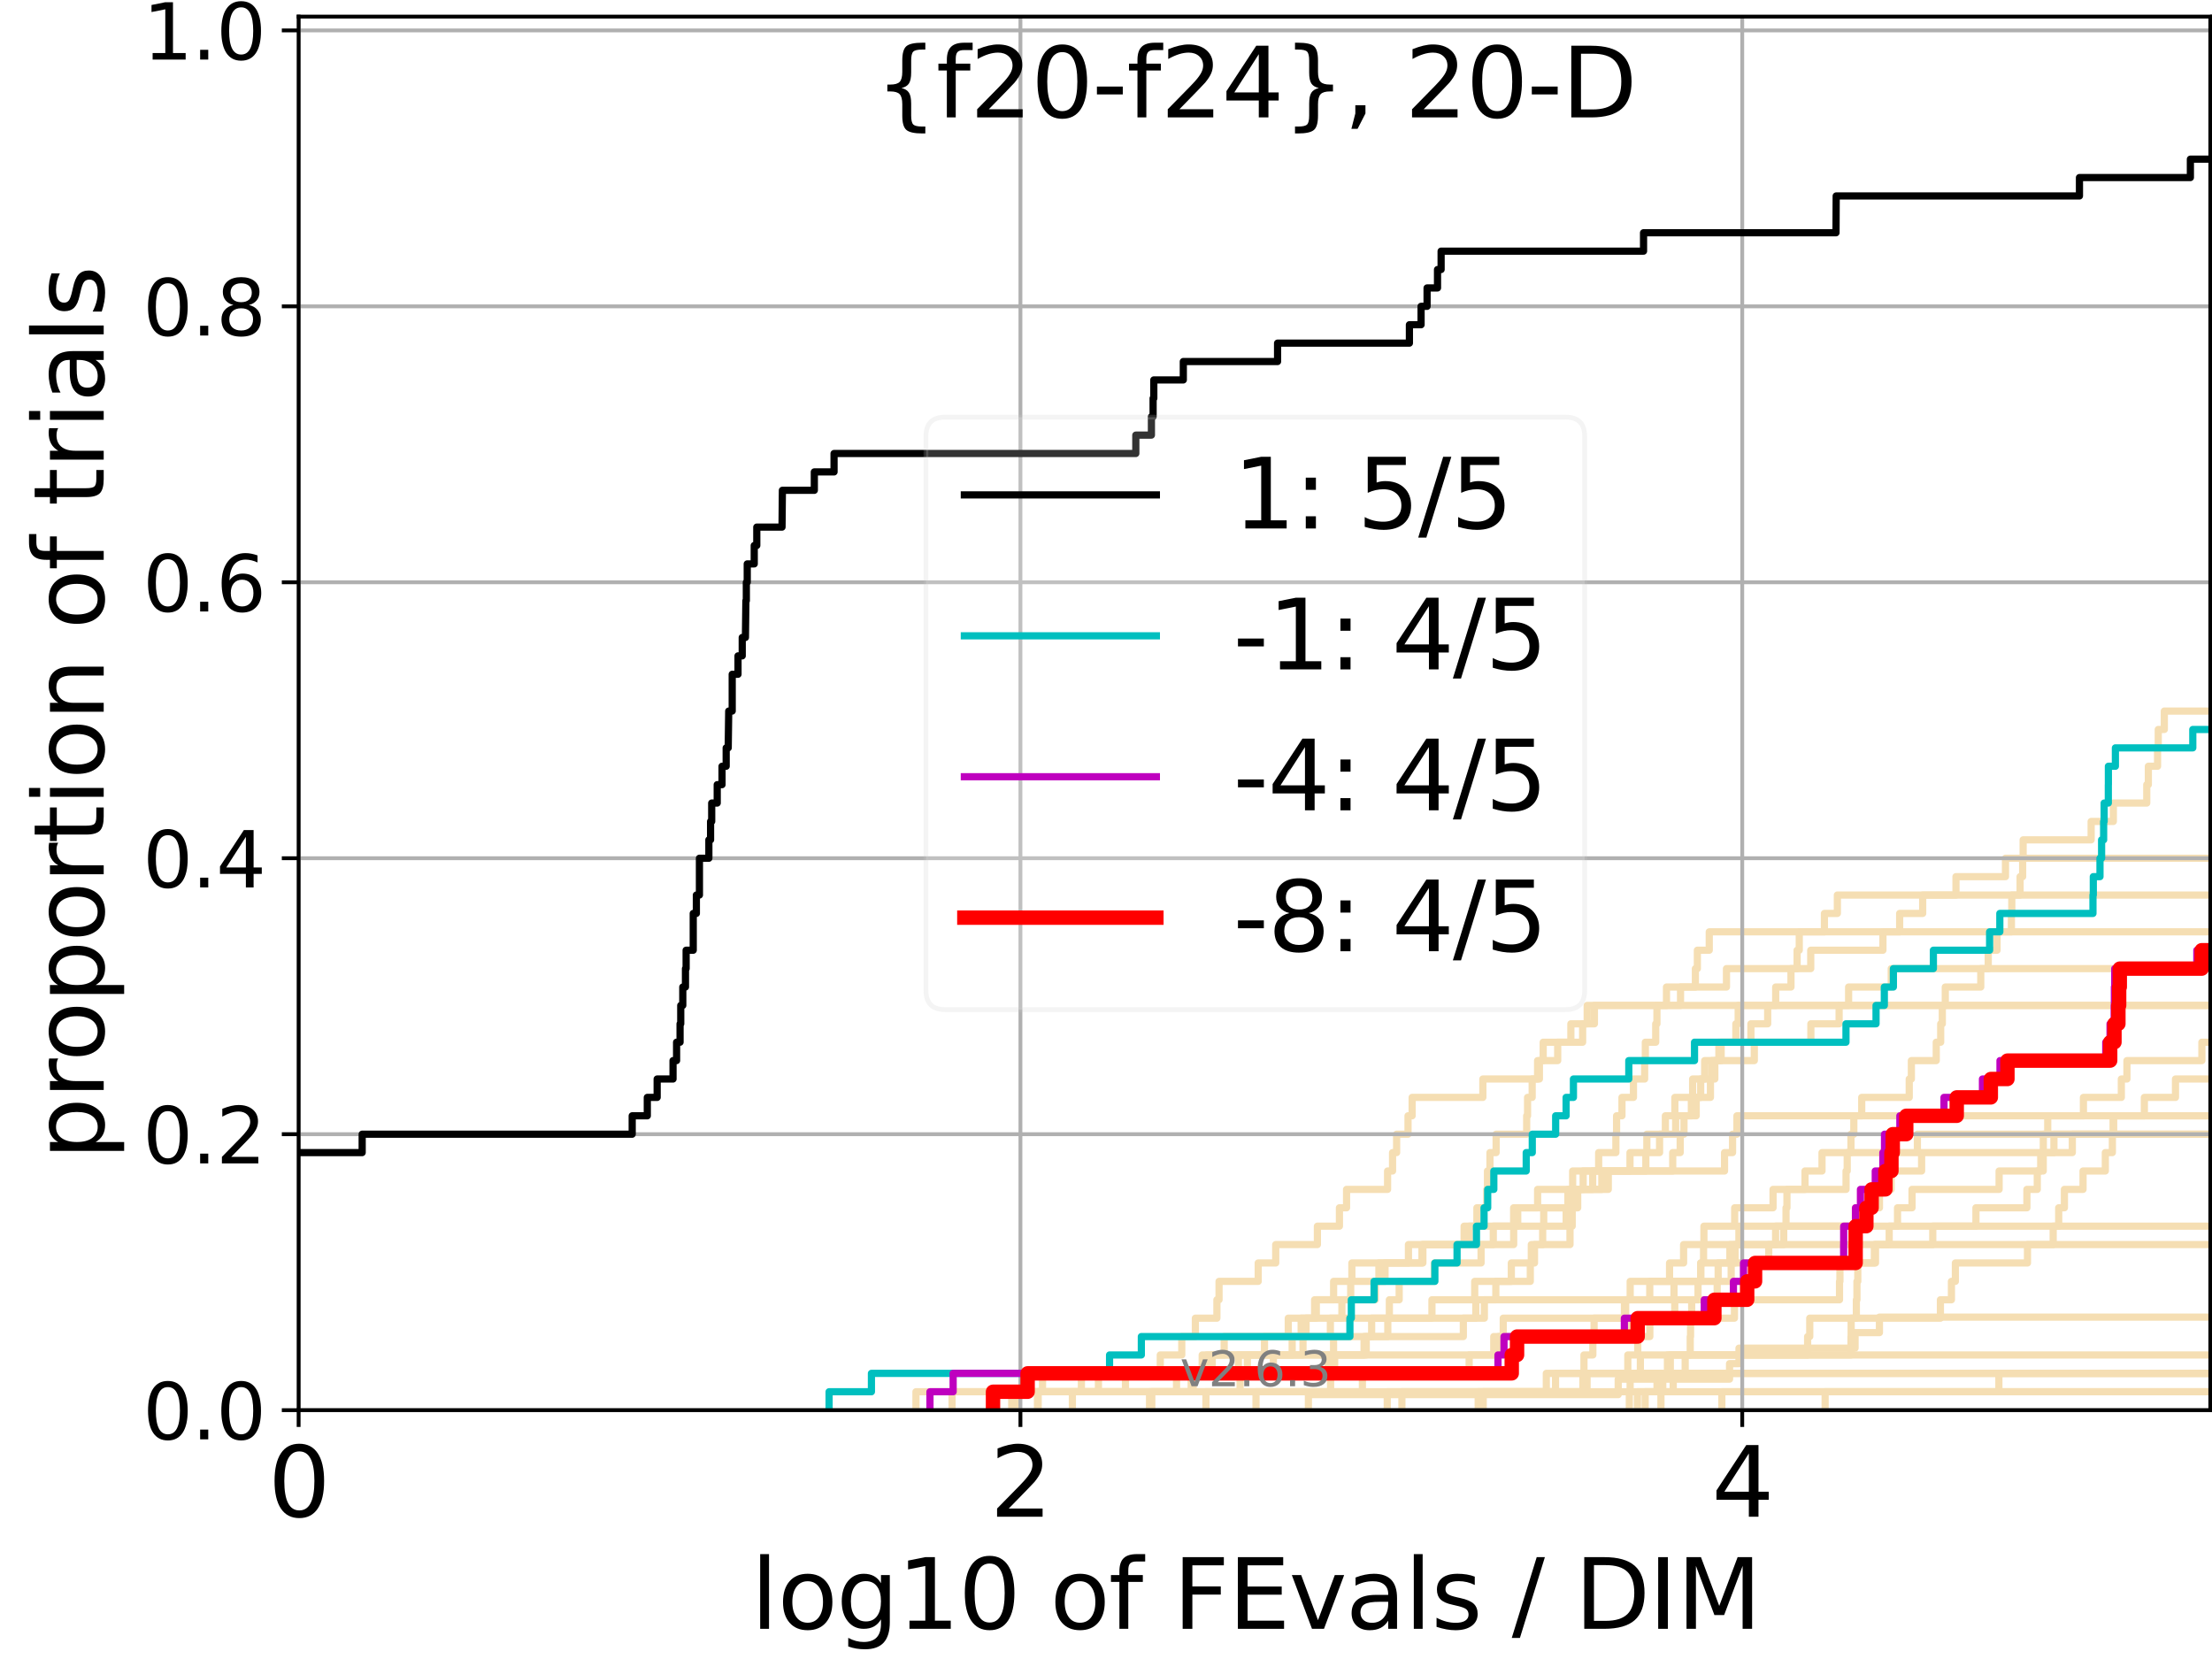 <?xml version="1.0" encoding="utf-8" standalone="no"?>
<!DOCTYPE svg PUBLIC "-//W3C//DTD SVG 1.1//EN"
  "http://www.w3.org/Graphics/SVG/1.1/DTD/svg11.dtd">
<svg xmlns:xlink="http://www.w3.org/1999/xlink" width="460.8pt" height="345.6pt" viewBox="0 0 460.8 345.6" xmlns="http://www.w3.org/2000/svg" version="1.1">
 <defs>
  <style type="text/css">*{stroke-linejoin: round; stroke-linecap: butt}</style>
 </defs>
 <g id="figure_1">
  <g id="patch_1">
   <path d="M 0 345.6 
L 460.8 345.6 
L 460.8 0 
L 0 0 
z
" style="fill: #ffffff"/>
  </g>
  <g id="axes_1">
   <g id="patch_2">
    <path d="M 62.208 293.76 
L 460.8 293.76 
L 460.8 3.456 
L 62.208 3.456 
z
" style="fill: #ffffff"/>
   </g>
   <g id="line2d_1"/>
   <g id="line2d_2"/>
   <g id="line2d_3">
    <path d="M 211.713 293.76 
L 211.713 289.928 
L 245.094 289.928 
L 245.094 286.095 
L 259.847 286.095 
L 259.847 282.263 
L 284.164 282.263 
L 284.164 278.43 
L 289.102 278.43 
L 289.102 274.598 
L 289.429 274.598 
L 289.429 270.766 
L 291.474 270.766 
L 291.474 266.933 
L 298.811 266.933 
L 298.811 263.101 
L 308.535 263.101 
L 308.535 259.268 
L 315.328 259.268 
L 315.328 255.436 
L 316.167 255.436 
L 316.167 251.604 
L 320.313 251.604 
L 320.313 247.771 
L 331.786 247.771 
L 331.786 243.939 
L 359.254 243.939 
L 359.254 240.106 
L 360.924 240.106 
L 360.924 236.274 
L 361.833 236.274 
L 361.833 232.442 
L 361.833 232.442 
L 361.833 232.442 
L 460.8 232.442 
" clip-path="url(#p069ffdc02c)" style="fill: none; stroke: #f5deb3; stroke-width: 1.5; stroke-linecap: square"/>
   </g>
   <g id="line2d_4">
    <path d="M 239.938 293.76 
L 239.938 289.928 
L 248.143 289.928 
L 248.143 286.095 
L 252.531 286.095 
L 252.531 282.263 
L 269.183 282.263 
L 269.183 278.43 
L 272.078 278.43 
L 272.078 274.598 
L 309.222 274.598 
L 309.222 270.766 
L 311.611 270.766 
L 311.611 266.933 
L 314.838 266.933 
L 314.838 263.101 
L 319.664 263.101 
L 319.664 259.268 
L 321.368 259.268 
L 321.368 255.436 
L 326.26 255.436 
L 326.26 251.604 
L 328.558 251.604 
L 328.558 247.771 
L 329.802 247.771 
L 329.802 243.939 
L 333.028 243.939 
L 333.028 240.106 
L 336.619 240.106 
L 336.619 236.274 
L 336.763 236.274 
L 336.763 232.442 
L 337.886 232.442 
L 337.886 228.609 
L 340.28 228.609 
L 340.28 224.777 
L 342.61 224.777 
L 342.61 220.944 
L 342.754 220.944 
L 342.754 217.112 
L 344.915 217.112 
L 344.915 213.28 
L 345.17 213.28 
L 345.17 209.447 
L 350.085 209.447 
L 350.085 205.615 
L 353.18 205.615 
L 353.18 201.782 
L 353.593 201.782 
L 353.593 197.95 
L 356.069 197.95 
L 356.069 194.118 
L 356.069 194.118 
L 356.069 194.118 
L 460.8 194.118 
" clip-path="url(#p069ffdc02c)" style="fill: none; stroke: #f5deb3; stroke-width: 1.5; stroke-linecap: square"/>
   </g>
   <g id="line2d_5"/>
   <g id="line2d_6"/>
   <g id="line2d_7">
    <path d="M 216.273 293.76 
L 216.273 289.928 
L 277.187 289.928 
L 277.187 286.095 
L 278.032 286.095 
L 278.032 282.263 
L 311.176 282.263 
L 311.176 278.43 
L 313.154 278.43 
L 313.154 274.598 
L 338.402 274.598 
L 338.402 270.766 
L 343.675 270.766 
L 343.675 266.933 
L 347.798 266.933 
L 347.798 263.101 
L 350.724 263.101 
L 350.724 259.268 
L 369.891 259.268 
L 369.891 255.436 
L 386.501 255.436 
L 386.501 251.604 
L 391.525 251.604 
L 391.525 247.771 
L 393.954 247.771 
L 393.954 243.939 
L 400.306 243.939 
L 400.306 240.106 
L 431.703 240.106 
L 431.703 236.274 
L 440.2 236.274 
L 440.2 232.442 
L 461.8 232.442 
" clip-path="url(#p069ffdc02c)" style="fill: none; stroke: #f5deb3; stroke-width: 1.5; stroke-linecap: square"/>
   </g>
   <g id="line2d_8"/>
   <g id="line2d_9">
    <path d="M 216.127 293.76 
L 216.127 289.928 
L 217.179 289.928 
L 217.179 286.095 
L 257.98 286.095 
L 257.98 282.263 
L 284.609 282.263 
L 284.609 278.43 
L 304.839 278.43 
L 304.839 274.598 
L 307.44 274.598 
L 307.44 270.766 
L 339.595 270.766 
L 339.595 266.933 
L 354.286 266.933 
L 354.286 263.101 
L 368.46 263.101 
L 368.46 259.268 
L 371.579 259.268 
L 371.579 255.436 
L 372.061 255.436 
L 372.061 251.604 
L 372.254 251.604 
L 372.254 247.771 
L 384.565 247.771 
L 384.565 243.939 
L 384.808 243.939 
L 384.808 240.106 
L 385.59 240.106 
L 385.59 236.274 
L 386.185 236.274 
L 386.185 232.442 
L 387.831 232.442 
L 387.831 228.609 
L 397.727 228.609 
L 397.727 224.777 
L 398.174 224.777 
L 398.174 220.944 
L 403.356 220.944 
L 403.356 217.112 
L 404.28 217.112 
L 404.28 213.28 
L 404.62 213.28 
L 404.62 209.447 
L 405.238 209.447 
L 405.238 205.615 
L 412.631 205.615 
L 412.631 201.782 
L 414.185 201.782 
L 414.185 197.95 
L 416.023 197.95 
L 416.023 194.118 
L 419.015 194.118 
L 419.015 190.285 
L 419.095 190.285 
L 419.095 186.453 
L 420.82 186.453 
L 420.82 182.621 
L 421.356 182.621 
L 421.356 178.788 
L 421.456 178.788 
L 421.456 174.956 
L 435.623 174.956 
L 435.623 171.123 
L 440.249 171.123 
L 440.249 167.291 
L 447.21 167.291 
L 447.21 163.459 
L 447.54 163.459 
L 447.54 159.626 
L 449.457 159.626 
L 449.457 155.794 
L 449.603 155.794 
L 449.603 151.961 
L 450.867 151.961 
L 450.867 148.129 
L 461.8 148.129 
" clip-path="url(#p069ffdc02c)" style="fill: none; stroke: #f5deb3; stroke-width: 1.5; stroke-linecap: square"/>
   </g>
   <g id="line2d_10">
    <path d="M 380.208 293.76 
L 380.208 289.928 
L 416.402 289.928 
L 416.402 286.095 
L 416.402 286.095 
L 416.402 286.095 
L 460.8 286.095 
" clip-path="url(#p069ffdc02c)" style="fill: none; stroke: #f5deb3; stroke-width: 1.5; stroke-linecap: square"/>
   </g>
   <g id="line2d_11">
    <path d="M 239.469 293.76 
L 239.469 289.928 
L 258.331 289.928 
L 258.331 286.095 
L 276.671 286.095 
L 276.671 282.263 
L 277.804 282.263 
L 277.804 278.43 
L 285.738 278.43 
L 285.738 274.598 
L 298.301 274.598 
L 298.301 270.766 
L 307.209 270.766 
L 307.209 266.933 
L 318.79 266.933 
L 318.79 263.101 
L 319 263.101 
L 319 259.268 
L 327.06 259.268 
L 327.06 255.436 
L 327.519 255.436 
L 327.519 251.604 
L 328.019 251.604 
L 328.019 247.771 
L 333.689 247.771 
L 333.689 243.939 
L 342.858 243.939 
L 342.858 240.106 
L 345.721 240.106 
L 345.721 236.274 
L 346.925 236.274 
L 346.925 232.442 
L 348.903 232.442 
L 348.903 228.609 
L 356.315 228.609 
L 356.315 224.777 
L 357.228 224.777 
L 357.228 220.944 
L 358.547 220.944 
L 358.547 217.112 
L 364.746 217.112 
L 364.746 213.28 
L 368.239 213.28 
L 368.239 209.447 
L 369.91 209.447 
L 369.91 205.615 
L 373.093 205.615 
L 373.093 201.782 
L 377.211 201.782 
L 377.211 197.95 
L 392.248 197.95 
L 392.248 194.118 
L 395.735 194.118 
L 395.735 190.285 
L 400.532 190.285 
L 400.532 186.453 
L 407.465 186.453 
L 407.465 182.621 
L 417.78 182.621 
L 417.78 178.788 
L 417.78 178.788 
L 417.78 178.788 
L 460.8 178.788 
" clip-path="url(#p069ffdc02c)" style="fill: none; stroke: #f5deb3; stroke-width: 1.5; stroke-linecap: square"/>
   </g>
   <g id="line2d_12">
    <path d="M 251.218 293.76 
L 251.218 289.928 
L 324.045 289.928 
L 324.045 286.095 
L 324.045 286.095 
L 324.045 286.095 
L 460.8 286.095 
" clip-path="url(#p069ffdc02c)" style="fill: none; stroke: #f5deb3; stroke-width: 1.5; stroke-linecap: square"/>
   </g>
   <g id="line2d_13"/>
   <g id="line2d_14">
    <path d="M 198.331 293.76 
L 198.331 289.928 
L 225.274 289.928 
L 225.274 286.095 
L 250.439 286.095 
L 250.439 282.263 
L 263.417 282.263 
L 263.417 278.43 
L 271.057 278.43 
L 271.057 274.598 
L 273.857 274.598 
L 273.857 270.766 
L 277.815 270.766 
L 277.815 266.933 
L 288.528 266.933 
L 288.528 263.101 
L 296.221 263.101 
L 296.221 259.268 
L 306.075 259.268 
L 306.075 255.436 
L 315.32 255.436 
L 315.32 251.604 
L 328.663 251.604 
L 328.663 247.771 
L 335.037 247.771 
L 335.037 243.939 
L 348.458 243.939 
L 348.458 240.106 
L 350.016 240.106 
L 350.016 236.274 
L 350.807 236.274 
L 350.807 232.442 
L 353.35 232.442 
L 353.35 228.609 
L 354.286 228.609 
L 354.286 224.777 
L 355.115 224.777 
L 355.115 220.944 
L 358.076 220.944 
L 358.076 217.112 
L 361.609 217.112 
L 361.609 213.28 
L 362.098 213.28 
L 362.098 209.447 
L 362.098 209.447 
L 362.098 209.447 
L 460.8 209.447 
" clip-path="url(#p069ffdc02c)" style="fill: none; stroke: #f5deb3; stroke-width: 1.5; stroke-linecap: square"/>
   </g>
   <g id="line2d_15"/>
   <g id="line2d_16">
    <path d="M 292.041 293.76 
L 292.041 289.928 
L 322.124 289.928 
L 322.124 286.095 
L 329.969 286.095 
L 329.969 282.263 
L 331.82 282.263 
L 331.82 278.43 
L 339.863 278.43 
L 339.863 274.598 
L 361.319 274.598 
L 361.319 270.766 
L 383.205 270.766 
L 383.205 266.933 
L 383.293 266.933 
L 383.293 263.101 
L 390.466 263.101 
L 390.466 259.268 
L 402.628 259.268 
L 402.628 255.436 
L 411.623 255.436 
L 411.623 251.604 
L 422.241 251.604 
L 422.241 247.771 
L 424.401 247.771 
L 424.401 243.939 
L 425.116 243.939 
L 425.116 240.106 
L 425.658 240.106 
L 425.658 236.274 
L 426.579 236.274 
L 426.579 232.442 
L 434.017 232.442 
L 434.017 228.609 
L 441.914 228.609 
L 441.914 224.777 
L 443.079 224.777 
L 443.079 220.944 
L 458.692 220.944 
L 458.692 217.112 
L 460.999 217.112 
L 460.999 213.28 
L 461.315 213.28 
L 461.315 209.447 
L 461.8 209.447 
" clip-path="url(#p069ffdc02c)" style="fill: none; stroke: #f5deb3; stroke-width: 1.5; stroke-linecap: square"/>
   </g>
   <g id="line2d_17"/>
   <g id="line2d_18">
    <path d="M 190.811 293.76 
L 190.811 289.928 
L 234.454 289.928 
L 234.454 286.095 
L 241.704 286.095 
L 241.704 282.263 
L 246.185 282.263 
L 246.185 278.43 
L 249.016 278.43 
L 249.016 274.598 
L 253.505 274.598 
L 253.505 270.766 
L 253.949 270.766 
L 253.949 266.933 
L 262.108 266.933 
L 262.108 263.101 
L 265.757 263.101 
L 265.757 259.268 
L 274.439 259.268 
L 274.439 255.436 
L 279.028 255.436 
L 279.028 251.604 
L 280.512 251.604 
L 280.512 247.771 
L 289.059 247.771 
L 289.059 243.939 
L 290.095 243.939 
L 290.095 240.106 
L 290.943 240.106 
L 290.943 236.274 
L 293.317 236.274 
L 293.317 232.442 
L 294.174 232.442 
L 294.174 228.609 
L 308.905 228.609 
L 308.905 224.777 
L 320.685 224.777 
L 320.685 220.944 
L 321.475 220.944 
L 321.475 217.112 
L 329.691 217.112 
L 329.691 213.28 
L 330.641 213.28 
L 330.641 209.447 
L 330.641 209.447 
L 330.641 209.447 
L 460.8 209.447 
" clip-path="url(#p069ffdc02c)" style="fill: none; stroke: #f5deb3; stroke-width: 1.5; stroke-linecap: square"/>
   </g>
   <g id="line2d_19">
    <path d="M 341.107 293.76 
L 341.107 289.928 
L 345.188 289.928 
L 345.188 286.095 
L 347.957 286.095 
L 347.957 282.263 
L 352.103 282.263 
L 352.103 278.43 
L 352.174 278.43 
L 352.174 274.598 
L 352.41 274.598 
L 352.41 270.766 
L 353.729 270.766 
L 353.729 266.933 
L 354.301 266.933 
L 354.301 263.101 
L 354.885 263.101 
L 354.885 259.268 
L 354.959 259.268 
L 354.959 255.436 
L 361.364 255.436 
L 361.364 251.604 
L 369.359 251.604 
L 369.359 247.771 
L 376.016 247.771 
L 376.016 243.939 
L 379.558 243.939 
L 379.558 240.106 
L 399.427 240.106 
L 399.427 236.274 
L 461.8 236.274 
" clip-path="url(#p069ffdc02c)" style="fill: none; stroke: #f5deb3; stroke-width: 1.5; stroke-linecap: square"/>
   </g>
   <g id="line2d_20">
    <path d="M 223.395 293.76 
L 223.395 289.928 
L 228.825 289.928 
L 228.825 286.095 
L 265.266 286.095 
L 265.266 282.263 
L 271.441 282.263 
L 271.441 278.43 
L 277.14 278.43 
L 277.14 274.598 
L 279.542 274.598 
L 279.542 270.766 
L 281.377 270.766 
L 281.377 266.933 
L 281.62 266.933 
L 281.62 263.101 
L 293.405 263.101 
L 293.405 259.268 
L 305.002 259.268 
L 305.002 255.436 
L 307.664 255.436 
L 307.664 251.604 
L 309.719 251.604 
L 309.719 247.771 
L 309.864 247.771 
L 309.864 243.939 
L 310.385 243.939 
L 310.385 240.106 
L 311.672 240.106 
L 311.672 236.274 
L 318.034 236.274 
L 318.034 232.442 
L 318.219 232.442 
L 318.219 228.609 
L 319.18 228.609 
L 319.18 224.777 
L 320.31 224.777 
L 320.31 220.944 
L 324.497 220.944 
L 324.497 217.112 
L 327.24 217.112 
L 327.24 213.28 
L 332.144 213.28 
L 332.144 209.447 
L 347.159 209.447 
L 347.159 205.615 
L 359.656 205.615 
L 359.656 201.782 
L 374.371 201.782 
L 374.371 197.95 
L 374.818 197.95 
L 374.818 194.118 
L 380.062 194.118 
L 380.062 190.285 
L 382.756 190.285 
L 382.756 186.453 
L 382.756 186.453 
L 382.756 186.453 
L 460.8 186.453 
" clip-path="url(#p069ffdc02c)" style="fill: none; stroke: #f5deb3; stroke-width: 1.5; stroke-linecap: square"/>
   </g>
   <g id="line2d_21">
    <path d="M 358.692 293.76 
L 358.692 289.928 
L 358.692 289.928 
L 358.692 289.928 
L 460.8 289.928 
" clip-path="url(#p069ffdc02c)" style="fill: none; stroke: #f5deb3; stroke-width: 1.5; stroke-linecap: square"/>
   </g>
   <g id="line2d_22">
    <path d="M 307.934 293.76 
L 307.934 289.928 
L 330.616 289.928 
L 330.616 286.095 
L 339.105 286.095 
L 339.105 282.263 
L 341.173 282.263 
L 341.173 278.43 
L 343.69 278.43 
L 343.69 274.598 
L 348.883 274.598 
L 348.883 270.766 
L 357.72 270.766 
L 357.72 266.933 
L 357.924 266.933 
L 357.924 263.101 
L 360.365 263.101 
L 360.365 259.268 
L 360.365 259.268 
L 360.365 259.268 
L 460.8 259.268 
" clip-path="url(#p069ffdc02c)" style="fill: none; stroke: #f5deb3; stroke-width: 1.5; stroke-linecap: square"/>
   </g>
   <g id="line2d_23">
    <path d="M 288.99 293.76 
L 288.99 289.928 
L 288.99 289.928 
L 288.99 289.928 
L 460.8 289.928 
" clip-path="url(#p069ffdc02c)" style="fill: none; stroke: #f5deb3; stroke-width: 1.5; stroke-linecap: square"/>
   </g>
   <g id="line2d_24">
    <path d="M 342.72 293.76 
L 342.72 289.928 
L 348.563 289.928 
L 348.563 286.095 
L 351.055 286.095 
L 351.055 282.263 
L 385.595 282.263 
L 385.595 278.43 
L 385.627 278.43 
L 385.627 274.598 
L 386.714 274.598 
L 386.714 270.766 
L 386.835 270.766 
L 386.835 266.933 
L 387.013 266.933 
L 387.013 263.101 
L 390.699 263.101 
L 390.699 259.268 
L 393.552 259.268 
L 393.552 255.436 
L 395.289 255.436 
L 395.289 251.604 
L 398.312 251.604 
L 398.312 247.771 
L 416.45 247.771 
L 416.45 243.939 
L 425.644 243.939 
L 425.644 240.106 
L 427.87 240.106 
L 427.87 236.274 
L 461.8 236.274 
" clip-path="url(#p069ffdc02c)" style="fill: none; stroke: #f5deb3; stroke-width: 1.5; stroke-linecap: square"/>
   </g>
   <g id="line2d_25">
    <path d="M 346.004 293.76 
L 346.004 289.928 
L 346.387 289.928 
L 346.387 286.095 
L 347.362 286.095 
L 347.362 282.263 
L 347.362 282.263 
L 347.362 282.263 
L 460.8 282.263 
" clip-path="url(#p069ffdc02c)" style="fill: none; stroke: #f5deb3; stroke-width: 1.5; stroke-linecap: square"/>
   </g>
   <g id="line2d_26">
    <path d="M 272.565 293.76 
L 272.565 290.53 
L 337.103 290.53 
L 337.103 287.301 
L 360.295 287.301 
L 360.295 284.071 
L 362.264 284.071 
L 362.264 280.842 
L 386.444 280.842 
L 386.444 277.612 
L 391.52 277.612 
L 391.52 274.383 
L 391.52 274.383 
L 391.52 274.383 
L 460.8 274.383 
" clip-path="url(#p069ffdc02c)" style="fill: none; stroke: #f5deb3; stroke-width: 1.5; stroke-linecap: square"/>
   </g>
   <g id="line2d_27">
    <path d="M 210.76 293.76 
L 210.76 289.928 
L 248.563 289.928 
L 248.563 286.095 
L 251.392 286.095 
L 251.392 282.263 
L 255.021 282.263 
L 255.021 278.43 
L 268.368 278.43 
L 268.368 274.598 
L 274.21 274.598 
L 274.21 270.766 
L 286.502 270.766 
L 286.502 266.933 
L 287.25 266.933 
L 287.25 263.101 
L 296.411 263.101 
L 296.411 259.268 
L 311.08 259.268 
L 311.08 255.436 
L 321.586 255.436 
L 321.586 251.604 
L 326.619 251.604 
L 326.619 247.771 
L 327.612 247.771 
L 327.612 243.939 
L 339.557 243.939 
L 339.557 240.106 
L 343.07 240.106 
L 343.07 236.274 
L 349.068 236.274 
L 349.068 232.442 
L 352.34 232.442 
L 352.34 228.609 
L 352.606 228.609 
L 352.606 224.777 
L 356.564 224.777 
L 356.564 220.944 
L 365.455 220.944 
L 365.455 217.112 
L 377.236 217.112 
L 377.236 213.28 
L 383.122 213.28 
L 383.122 209.447 
L 385.1 209.447 
L 385.1 205.615 
L 393.975 205.615 
L 393.975 201.782 
L 393.975 201.782 
L 393.975 201.782 
L 460.8 201.782 
" clip-path="url(#p069ffdc02c)" style="fill: none; stroke: #f5deb3; stroke-width: 1.5; stroke-linecap: square"/>
   </g>
   <g id="line2d_28">
    <path d="M 339.418 293.76 
L 339.418 289.928 
L 339.584 289.928 
L 339.584 286.095 
L 341.718 286.095 
L 341.718 282.263 
L 376.562 282.263 
L 376.562 278.43 
L 377.006 278.43 
L 377.006 274.598 
L 404.223 274.598 
L 404.223 270.766 
L 406.518 270.766 
L 406.518 266.933 
L 407.341 266.933 
L 407.341 263.101 
L 422.361 263.101 
L 422.361 259.268 
L 427.716 259.268 
L 427.716 255.436 
L 428.863 255.436 
L 428.863 251.604 
L 430.053 251.604 
L 430.053 247.771 
L 433.935 247.771 
L 433.935 243.939 
L 438.578 243.939 
L 438.578 240.106 
L 440.045 240.106 
L 440.045 236.274 
L 440.314 236.274 
L 440.314 232.442 
L 446.712 232.442 
L 446.712 228.609 
L 453.193 228.609 
L 453.193 224.777 
L 461.8 224.777 
" clip-path="url(#p069ffdc02c)" style="fill: none; stroke: #f5deb3; stroke-width: 1.5; stroke-linecap: square"/>
   </g>
   <g id="line2d_29">
    <path d="M 308.977 293.76 
L 308.977 289.928 
L 329.741 289.928 
L 329.741 286.095 
L 329.741 286.095 
L 329.741 286.095 
L 460.8 286.095 
" clip-path="url(#p069ffdc02c)" style="fill: none; stroke: #f5deb3; stroke-width: 1.5; stroke-linecap: square"/>
   </g>
   <g id="line2d_30">
    <path d="M 261.647 293.76 
L 261.647 289.928 
L 283.814 289.928 
L 283.814 286.095 
L 306.052 286.095 
L 306.052 282.263 
L 312.175 282.263 
L 312.175 278.43 
L 332.08 278.43 
L 332.08 274.598 
L 338.658 274.598 
L 338.658 270.766 
L 348.723 270.766 
L 348.723 266.933 
L 360.636 266.933 
L 360.636 263.101 
L 361.456 263.101 
L 361.456 259.268 
L 362.244 259.268 
L 362.244 255.436 
L 362.244 255.436 
L 362.244 255.436 
L 460.8 255.436 
" clip-path="url(#p069ffdc02c)" style="fill: none; stroke: #f5deb3; stroke-width: 1.5; stroke-linecap: square"/>
   </g>
   <g id="matplotlib.axis_1">
    <g id="xtick_1">
     <g id="line2d_31">
      <path d="M 62.208 293.76 
L 62.208 3.456 
" clip-path="url(#p069ffdc02c)" style="fill: none; stroke: #b0b0b0; stroke-width: 0.8; stroke-linecap: square"/>
     </g>
     <g id="line2d_32">
      <defs>
       <path id="mb319ce3183" d="M 0 0 
L 0 3.5 
" style="stroke: #000000; stroke-width: 0.8"/>
      </defs>
      <g>
       <use xlink:href="#mb319ce3183" x="62.208" y="293.76" style="stroke: #000000; stroke-width: 0.8"/>
      </g>
     </g>
     <g id="text_1">
      <!-- 0 -->
      <g transform="translate(55.846 315.957)scale(0.2 -0.2)">
       <defs>
        <path id="DejaVuSans-30" d="M 2034 4250 
Q 1547 4250 1301 3770 
Q 1056 3291 1056 2328 
Q 1056 1369 1301 889 
Q 1547 409 2034 409 
Q 2525 409 2770 889 
Q 3016 1369 3016 2328 
Q 3016 3291 2770 3770 
Q 2525 4250 2034 4250 
z
M 2034 4750 
Q 2819 4750 3233 4129 
Q 3647 3509 3647 2328 
Q 3647 1150 3233 529 
Q 2819 -91 2034 -91 
Q 1250 -91 836 529 
Q 422 1150 422 2328 
Q 422 3509 836 4129 
Q 1250 4750 2034 4750 
z
" transform="scale(0.016)"/>
       </defs>
       <use xlink:href="#DejaVuSans-30"/>
      </g>
     </g>
    </g>
    <g id="xtick_2">
     <g id="line2d_33">
      <path d="M 212.573 293.76 
L 212.573 3.456 
" clip-path="url(#p069ffdc02c)" style="fill: none; stroke: #b0b0b0; stroke-width: 0.8; stroke-linecap: square"/>
     </g>
     <g id="line2d_34">
      <g>
       <use xlink:href="#mb319ce3183" x="212.573" y="293.76" style="stroke: #000000; stroke-width: 0.8"/>
      </g>
     </g>
     <g id="text_2">
      <!-- 2 -->
      <g transform="translate(206.21 315.957)scale(0.2 -0.2)">
       <defs>
        <path id="DejaVuSans-32" d="M 1228 531 
L 3431 531 
L 3431 0 
L 469 0 
L 469 531 
Q 828 903 1448 1529 
Q 2069 2156 2228 2338 
Q 2531 2678 2651 2914 
Q 2772 3150 2772 3378 
Q 2772 3750 2511 3984 
Q 2250 4219 1831 4219 
Q 1534 4219 1204 4116 
Q 875 4013 500 3803 
L 500 4441 
Q 881 4594 1212 4672 
Q 1544 4750 1819 4750 
Q 2544 4750 2975 4387 
Q 3406 4025 3406 3419 
Q 3406 3131 3298 2873 
Q 3191 2616 2906 2266 
Q 2828 2175 2409 1742 
Q 1991 1309 1228 531 
z
" transform="scale(0.016)"/>
       </defs>
       <use xlink:href="#DejaVuSans-32"/>
      </g>
     </g>
    </g>
    <g id="xtick_3">
     <g id="line2d_35">
      <path d="M 362.938 293.76 
L 362.938 3.456 
" clip-path="url(#p069ffdc02c)" style="fill: none; stroke: #b0b0b0; stroke-width: 0.8; stroke-linecap: square"/>
     </g>
     <g id="line2d_36">
      <g>
       <use xlink:href="#mb319ce3183" x="362.938" y="293.76" style="stroke: #000000; stroke-width: 0.8"/>
      </g>
     </g>
     <g id="text_3">
      <!-- 4 -->
      <g transform="translate(356.575 315.957)scale(0.2 -0.2)">
       <defs>
        <path id="DejaVuSans-34" d="M 2419 4116 
L 825 1625 
L 2419 1625 
L 2419 4116 
z
M 2253 4666 
L 3047 4666 
L 3047 1625 
L 3713 1625 
L 3713 1100 
L 3047 1100 
L 3047 0 
L 2419 0 
L 2419 1100 
L 313 1100 
L 313 1709 
L 2253 4666 
z
" transform="scale(0.016)"/>
       </defs>
       <use xlink:href="#DejaVuSans-34"/>
      </g>
     </g>
    </g>
    <g id="text_4">
     <!-- log10 of FEvals / DIM -->
     <g transform="translate(156.431 339.313)scale(0.2 -0.2)">
      <defs>
       <path id="DejaVuSans-6c" d="M 603 4863 
L 1178 4863 
L 1178 0 
L 603 0 
L 603 4863 
z
" transform="scale(0.016)"/>
       <path id="DejaVuSans-6f" d="M 1959 3097 
Q 1497 3097 1228 2736 
Q 959 2375 959 1747 
Q 959 1119 1226 758 
Q 1494 397 1959 397 
Q 2419 397 2687 759 
Q 2956 1122 2956 1747 
Q 2956 2369 2687 2733 
Q 2419 3097 1959 3097 
z
M 1959 3584 
Q 2709 3584 3137 3096 
Q 3566 2609 3566 1747 
Q 3566 888 3137 398 
Q 2709 -91 1959 -91 
Q 1206 -91 779 398 
Q 353 888 353 1747 
Q 353 2609 779 3096 
Q 1206 3584 1959 3584 
z
" transform="scale(0.016)"/>
       <path id="DejaVuSans-67" d="M 2906 1791 
Q 2906 2416 2648 2759 
Q 2391 3103 1925 3103 
Q 1463 3103 1205 2759 
Q 947 2416 947 1791 
Q 947 1169 1205 825 
Q 1463 481 1925 481 
Q 2391 481 2648 825 
Q 2906 1169 2906 1791 
z
M 3481 434 
Q 3481 -459 3084 -895 
Q 2688 -1331 1869 -1331 
Q 1566 -1331 1297 -1286 
Q 1028 -1241 775 -1147 
L 775 -588 
Q 1028 -725 1275 -790 
Q 1522 -856 1778 -856 
Q 2344 -856 2625 -561 
Q 2906 -266 2906 331 
L 2906 616 
Q 2728 306 2450 153 
Q 2172 0 1784 0 
Q 1141 0 747 490 
Q 353 981 353 1791 
Q 353 2603 747 3093 
Q 1141 3584 1784 3584 
Q 2172 3584 2450 3431 
Q 2728 3278 2906 2969 
L 2906 3500 
L 3481 3500 
L 3481 434 
z
" transform="scale(0.016)"/>
       <path id="DejaVuSans-31" d="M 794 531 
L 1825 531 
L 1825 4091 
L 703 3866 
L 703 4441 
L 1819 4666 
L 2450 4666 
L 2450 531 
L 3481 531 
L 3481 0 
L 794 0 
L 794 531 
z
" transform="scale(0.016)"/>
       <path id="DejaVuSans-20" transform="scale(0.016)"/>
       <path id="DejaVuSans-66" d="M 2375 4863 
L 2375 4384 
L 1825 4384 
Q 1516 4384 1395 4259 
Q 1275 4134 1275 3809 
L 1275 3500 
L 2222 3500 
L 2222 3053 
L 1275 3053 
L 1275 0 
L 697 0 
L 697 3053 
L 147 3053 
L 147 3500 
L 697 3500 
L 697 3744 
Q 697 4328 969 4595 
Q 1241 4863 1831 4863 
L 2375 4863 
z
" transform="scale(0.016)"/>
       <path id="DejaVuSans-46" d="M 628 4666 
L 3309 4666 
L 3309 4134 
L 1259 4134 
L 1259 2759 
L 3109 2759 
L 3109 2228 
L 1259 2228 
L 1259 0 
L 628 0 
L 628 4666 
z
" transform="scale(0.016)"/>
       <path id="DejaVuSans-45" d="M 628 4666 
L 3578 4666 
L 3578 4134 
L 1259 4134 
L 1259 2753 
L 3481 2753 
L 3481 2222 
L 1259 2222 
L 1259 531 
L 3634 531 
L 3634 0 
L 628 0 
L 628 4666 
z
" transform="scale(0.016)"/>
       <path id="DejaVuSans-76" d="M 191 3500 
L 800 3500 
L 1894 563 
L 2988 3500 
L 3597 3500 
L 2284 0 
L 1503 0 
L 191 3500 
z
" transform="scale(0.016)"/>
       <path id="DejaVuSans-61" d="M 2194 1759 
Q 1497 1759 1228 1600 
Q 959 1441 959 1056 
Q 959 750 1161 570 
Q 1363 391 1709 391 
Q 2188 391 2477 730 
Q 2766 1069 2766 1631 
L 2766 1759 
L 2194 1759 
z
M 3341 1997 
L 3341 0 
L 2766 0 
L 2766 531 
Q 2569 213 2275 61 
Q 1981 -91 1556 -91 
Q 1019 -91 701 211 
Q 384 513 384 1019 
Q 384 1609 779 1909 
Q 1175 2209 1959 2209 
L 2766 2209 
L 2766 2266 
Q 2766 2663 2505 2880 
Q 2244 3097 1772 3097 
Q 1472 3097 1187 3025 
Q 903 2953 641 2809 
L 641 3341 
Q 956 3463 1253 3523 
Q 1550 3584 1831 3584 
Q 2591 3584 2966 3190 
Q 3341 2797 3341 1997 
z
" transform="scale(0.016)"/>
       <path id="DejaVuSans-73" d="M 2834 3397 
L 2834 2853 
Q 2591 2978 2328 3040 
Q 2066 3103 1784 3103 
Q 1356 3103 1142 2972 
Q 928 2841 928 2578 
Q 928 2378 1081 2264 
Q 1234 2150 1697 2047 
L 1894 2003 
Q 2506 1872 2764 1633 
Q 3022 1394 3022 966 
Q 3022 478 2636 193 
Q 2250 -91 1575 -91 
Q 1294 -91 989 -36 
Q 684 19 347 128 
L 347 722 
Q 666 556 975 473 
Q 1284 391 1588 391 
Q 1994 391 2212 530 
Q 2431 669 2431 922 
Q 2431 1156 2273 1281 
Q 2116 1406 1581 1522 
L 1381 1569 
Q 847 1681 609 1914 
Q 372 2147 372 2553 
Q 372 3047 722 3315 
Q 1072 3584 1716 3584 
Q 2034 3584 2315 3537 
Q 2597 3491 2834 3397 
z
" transform="scale(0.016)"/>
       <path id="DejaVuSans-2f" d="M 1625 4666 
L 2156 4666 
L 531 -594 
L 0 -594 
L 1625 4666 
z
" transform="scale(0.016)"/>
       <path id="DejaVuSans-44" d="M 1259 4147 
L 1259 519 
L 2022 519 
Q 2988 519 3436 956 
Q 3884 1394 3884 2338 
Q 3884 3275 3436 3711 
Q 2988 4147 2022 4147 
L 1259 4147 
z
M 628 4666 
L 1925 4666 
Q 3281 4666 3915 4102 
Q 4550 3538 4550 2338 
Q 4550 1131 3912 565 
Q 3275 0 1925 0 
L 628 0 
L 628 4666 
z
" transform="scale(0.016)"/>
       <path id="DejaVuSans-49" d="M 628 4666 
L 1259 4666 
L 1259 0 
L 628 0 
L 628 4666 
z
" transform="scale(0.016)"/>
       <path id="DejaVuSans-4d" d="M 628 4666 
L 1569 4666 
L 2759 1491 
L 3956 4666 
L 4897 4666 
L 4897 0 
L 4281 0 
L 4281 4097 
L 3078 897 
L 2444 897 
L 1241 4097 
L 1241 0 
L 628 0 
L 628 4666 
z
" transform="scale(0.016)"/>
      </defs>
      <use xlink:href="#DejaVuSans-6c"/>
      <use xlink:href="#DejaVuSans-6f" x="27.783"/>
      <use xlink:href="#DejaVuSans-67" x="88.965"/>
      <use xlink:href="#DejaVuSans-31" x="152.441"/>
      <use xlink:href="#DejaVuSans-30" x="216.064"/>
      <use xlink:href="#DejaVuSans-20" x="279.688"/>
      <use xlink:href="#DejaVuSans-6f" x="311.475"/>
      <use xlink:href="#DejaVuSans-66" x="372.656"/>
      <use xlink:href="#DejaVuSans-20" x="407.861"/>
      <use xlink:href="#DejaVuSans-46" x="439.648"/>
      <use xlink:href="#DejaVuSans-45" x="497.168"/>
      <use xlink:href="#DejaVuSans-76" x="560.352"/>
      <use xlink:href="#DejaVuSans-61" x="619.531"/>
      <use xlink:href="#DejaVuSans-6c" x="680.811"/>
      <use xlink:href="#DejaVuSans-73" x="708.594"/>
      <use xlink:href="#DejaVuSans-20" x="760.693"/>
      <use xlink:href="#DejaVuSans-2f" x="792.48"/>
      <use xlink:href="#DejaVuSans-20" x="826.172"/>
      <use xlink:href="#DejaVuSans-44" x="857.959"/>
      <use xlink:href="#DejaVuSans-49" x="934.961"/>
      <use xlink:href="#DejaVuSans-4d" x="964.453"/>
     </g>
    </g>
   </g>
   <g id="matplotlib.axis_2">
    <g id="ytick_1">
     <g id="line2d_37">
      <path d="M 62.208 293.76 
L 460.8 293.76 
" clip-path="url(#p069ffdc02c)" style="fill: none; stroke: #b0b0b0; stroke-width: 0.8; stroke-linecap: square"/>
     </g>
     <g id="line2d_38">
      <defs>
       <path id="mc357476795" d="M 0 0 
L -3.5 0 
" style="stroke: #000000; stroke-width: 0.8"/>
      </defs>
      <g>
       <use xlink:href="#mc357476795" x="62.208" y="293.76" style="stroke: #000000; stroke-width: 0.8"/>
      </g>
     </g>
     <g id="text_5">
      <!-- 0.0 -->
      <g transform="translate(29.763 299.839)scale(0.16 -0.16)">
       <defs>
        <path id="DejaVuSans-2e" d="M 684 794 
L 1344 794 
L 1344 0 
L 684 0 
L 684 794 
z
" transform="scale(0.016)"/>
       </defs>
       <use xlink:href="#DejaVuSans-30"/>
       <use xlink:href="#DejaVuSans-2e" x="63.623"/>
       <use xlink:href="#DejaVuSans-30" x="95.41"/>
      </g>
     </g>
    </g>
    <g id="ytick_2">
     <g id="line2d_39">
      <path d="M 62.208 236.274 
L 460.8 236.274 
" clip-path="url(#p069ffdc02c)" style="fill: none; stroke: #b0b0b0; stroke-width: 0.8; stroke-linecap: square"/>
     </g>
     <g id="line2d_40">
      <g>
       <use xlink:href="#mc357476795" x="62.208" y="236.274" style="stroke: #000000; stroke-width: 0.8"/>
      </g>
     </g>
     <g id="text_6">
      <!-- 0.2 -->
      <g transform="translate(29.763 242.353)scale(0.16 -0.16)">
       <use xlink:href="#DejaVuSans-30"/>
       <use xlink:href="#DejaVuSans-2e" x="63.623"/>
       <use xlink:href="#DejaVuSans-32" x="95.41"/>
      </g>
     </g>
    </g>
    <g id="ytick_3">
     <g id="line2d_41">
      <path d="M 62.208 178.788 
L 460.8 178.788 
" clip-path="url(#p069ffdc02c)" style="fill: none; stroke: #b0b0b0; stroke-width: 0.8; stroke-linecap: square"/>
     </g>
     <g id="line2d_42">
      <g>
       <use xlink:href="#mc357476795" x="62.208" y="178.788" style="stroke: #000000; stroke-width: 0.8"/>
      </g>
     </g>
     <g id="text_7">
      <!-- 0.4 -->
      <g transform="translate(29.763 184.867)scale(0.16 -0.16)">
       <use xlink:href="#DejaVuSans-30"/>
       <use xlink:href="#DejaVuSans-2e" x="63.623"/>
       <use xlink:href="#DejaVuSans-34" x="95.41"/>
      </g>
     </g>
    </g>
    <g id="ytick_4">
     <g id="line2d_43">
      <path d="M 62.208 121.302 
L 460.8 121.302 
" clip-path="url(#p069ffdc02c)" style="fill: none; stroke: #b0b0b0; stroke-width: 0.8; stroke-linecap: square"/>
     </g>
     <g id="line2d_44">
      <g>
       <use xlink:href="#mc357476795" x="62.208" y="121.302" style="stroke: #000000; stroke-width: 0.8"/>
      </g>
     </g>
     <g id="text_8">
      <!-- 0.6 -->
      <g transform="translate(29.763 127.381)scale(0.16 -0.16)">
       <defs>
        <path id="DejaVuSans-36" d="M 2113 2584 
Q 1688 2584 1439 2293 
Q 1191 2003 1191 1497 
Q 1191 994 1439 701 
Q 1688 409 2113 409 
Q 2538 409 2786 701 
Q 3034 994 3034 1497 
Q 3034 2003 2786 2293 
Q 2538 2584 2113 2584 
z
M 3366 4563 
L 3366 3988 
Q 3128 4100 2886 4159 
Q 2644 4219 2406 4219 
Q 1781 4219 1451 3797 
Q 1122 3375 1075 2522 
Q 1259 2794 1537 2939 
Q 1816 3084 2150 3084 
Q 2853 3084 3261 2657 
Q 3669 2231 3669 1497 
Q 3669 778 3244 343 
Q 2819 -91 2113 -91 
Q 1303 -91 875 529 
Q 447 1150 447 2328 
Q 447 3434 972 4092 
Q 1497 4750 2381 4750 
Q 2619 4750 2861 4703 
Q 3103 4656 3366 4563 
z
" transform="scale(0.016)"/>
       </defs>
       <use xlink:href="#DejaVuSans-30"/>
       <use xlink:href="#DejaVuSans-2e" x="63.623"/>
       <use xlink:href="#DejaVuSans-36" x="95.41"/>
      </g>
     </g>
    </g>
    <g id="ytick_5">
     <g id="line2d_45">
      <path d="M 62.208 63.816 
L 460.8 63.816 
" clip-path="url(#p069ffdc02c)" style="fill: none; stroke: #b0b0b0; stroke-width: 0.8; stroke-linecap: square"/>
     </g>
     <g id="line2d_46">
      <g>
       <use xlink:href="#mc357476795" x="62.208" y="63.816" style="stroke: #000000; stroke-width: 0.8"/>
      </g>
     </g>
     <g id="text_9">
      <!-- 0.8 -->
      <g transform="translate(29.763 69.895)scale(0.16 -0.16)">
       <defs>
        <path id="DejaVuSans-38" d="M 2034 2216 
Q 1584 2216 1326 1975 
Q 1069 1734 1069 1313 
Q 1069 891 1326 650 
Q 1584 409 2034 409 
Q 2484 409 2743 651 
Q 3003 894 3003 1313 
Q 3003 1734 2745 1975 
Q 2488 2216 2034 2216 
z
M 1403 2484 
Q 997 2584 770 2862 
Q 544 3141 544 3541 
Q 544 4100 942 4425 
Q 1341 4750 2034 4750 
Q 2731 4750 3128 4425 
Q 3525 4100 3525 3541 
Q 3525 3141 3298 2862 
Q 3072 2584 2669 2484 
Q 3125 2378 3379 2068 
Q 3634 1759 3634 1313 
Q 3634 634 3220 271 
Q 2806 -91 2034 -91 
Q 1263 -91 848 271 
Q 434 634 434 1313 
Q 434 1759 690 2068 
Q 947 2378 1403 2484 
z
M 1172 3481 
Q 1172 3119 1398 2916 
Q 1625 2713 2034 2713 
Q 2441 2713 2670 2916 
Q 2900 3119 2900 3481 
Q 2900 3844 2670 4047 
Q 2441 4250 2034 4250 
Q 1625 4250 1398 4047 
Q 1172 3844 1172 3481 
z
" transform="scale(0.016)"/>
       </defs>
       <use xlink:href="#DejaVuSans-30"/>
       <use xlink:href="#DejaVuSans-2e" x="63.623"/>
       <use xlink:href="#DejaVuSans-38" x="95.41"/>
      </g>
     </g>
    </g>
    <g id="ytick_6">
     <g id="line2d_47">
      <path d="M 62.208 6.33 
L 460.8 6.33 
" clip-path="url(#p069ffdc02c)" style="fill: none; stroke: #b0b0b0; stroke-width: 0.8; stroke-linecap: square"/>
     </g>
     <g id="line2d_48">
      <g>
       <use xlink:href="#mc357476795" x="62.208" y="6.33" style="stroke: #000000; stroke-width: 0.8"/>
      </g>
     </g>
     <g id="text_10">
      <!-- 1.0 -->
      <g transform="translate(29.763 12.409)scale(0.16 -0.16)">
       <use xlink:href="#DejaVuSans-31"/>
       <use xlink:href="#DejaVuSans-2e" x="63.623"/>
       <use xlink:href="#DejaVuSans-30" x="95.41"/>
      </g>
     </g>
    </g>
    <g id="text_11">
     <!-- proportion of trials -->
     <g transform="translate(21.604 241.614)rotate(-90)scale(0.2 -0.2)">
      <defs>
       <path id="DejaVuSans-70" d="M 1159 525 
L 1159 -1331 
L 581 -1331 
L 581 3500 
L 1159 3500 
L 1159 2969 
Q 1341 3281 1617 3432 
Q 1894 3584 2278 3584 
Q 2916 3584 3314 3078 
Q 3713 2572 3713 1747 
Q 3713 922 3314 415 
Q 2916 -91 2278 -91 
Q 1894 -91 1617 61 
Q 1341 213 1159 525 
z
M 3116 1747 
Q 3116 2381 2855 2742 
Q 2594 3103 2138 3103 
Q 1681 3103 1420 2742 
Q 1159 2381 1159 1747 
Q 1159 1113 1420 752 
Q 1681 391 2138 391 
Q 2594 391 2855 752 
Q 3116 1113 3116 1747 
z
" transform="scale(0.016)"/>
       <path id="DejaVuSans-72" d="M 2631 2963 
Q 2534 3019 2420 3045 
Q 2306 3072 2169 3072 
Q 1681 3072 1420 2755 
Q 1159 2438 1159 1844 
L 1159 0 
L 581 0 
L 581 3500 
L 1159 3500 
L 1159 2956 
Q 1341 3275 1631 3429 
Q 1922 3584 2338 3584 
Q 2397 3584 2469 3576 
Q 2541 3569 2628 3553 
L 2631 2963 
z
" transform="scale(0.016)"/>
       <path id="DejaVuSans-74" d="M 1172 4494 
L 1172 3500 
L 2356 3500 
L 2356 3053 
L 1172 3053 
L 1172 1153 
Q 1172 725 1289 603 
Q 1406 481 1766 481 
L 2356 481 
L 2356 0 
L 1766 0 
Q 1100 0 847 248 
Q 594 497 594 1153 
L 594 3053 
L 172 3053 
L 172 3500 
L 594 3500 
L 594 4494 
L 1172 4494 
z
" transform="scale(0.016)"/>
       <path id="DejaVuSans-69" d="M 603 3500 
L 1178 3500 
L 1178 0 
L 603 0 
L 603 3500 
z
M 603 4863 
L 1178 4863 
L 1178 4134 
L 603 4134 
L 603 4863 
z
" transform="scale(0.016)"/>
       <path id="DejaVuSans-6e" d="M 3513 2113 
L 3513 0 
L 2938 0 
L 2938 2094 
Q 2938 2591 2744 2837 
Q 2550 3084 2163 3084 
Q 1697 3084 1428 2787 
Q 1159 2491 1159 1978 
L 1159 0 
L 581 0 
L 581 3500 
L 1159 3500 
L 1159 2956 
Q 1366 3272 1645 3428 
Q 1925 3584 2291 3584 
Q 2894 3584 3203 3211 
Q 3513 2838 3513 2113 
z
" transform="scale(0.016)"/>
      </defs>
      <use xlink:href="#DejaVuSans-70"/>
      <use xlink:href="#DejaVuSans-72" x="63.477"/>
      <use xlink:href="#DejaVuSans-6f" x="102.34"/>
      <use xlink:href="#DejaVuSans-70" x="163.521"/>
      <use xlink:href="#DejaVuSans-6f" x="226.998"/>
      <use xlink:href="#DejaVuSans-72" x="288.18"/>
      <use xlink:href="#DejaVuSans-74" x="329.293"/>
      <use xlink:href="#DejaVuSans-69" x="368.502"/>
      <use xlink:href="#DejaVuSans-6f" x="396.285"/>
      <use xlink:href="#DejaVuSans-6e" x="457.467"/>
      <use xlink:href="#DejaVuSans-20" x="520.846"/>
      <use xlink:href="#DejaVuSans-6f" x="552.633"/>
      <use xlink:href="#DejaVuSans-66" x="613.814"/>
      <use xlink:href="#DejaVuSans-20" x="649.02"/>
      <use xlink:href="#DejaVuSans-74" x="680.807"/>
      <use xlink:href="#DejaVuSans-72" x="720.016"/>
      <use xlink:href="#DejaVuSans-69" x="761.129"/>
      <use xlink:href="#DejaVuSans-61" x="788.912"/>
      <use xlink:href="#DejaVuSans-6c" x="850.191"/>
      <use xlink:href="#DejaVuSans-73" x="877.975"/>
     </g>
    </g>
   </g>
   <g id="line2d_49">
    <path d="M -1 266.933 
L 0.265 266.933 
L 0.265 263.101 
L 9.658 263.101 
L 9.658 259.268 
L 22.897 259.268 
L 22.897 251.604 
L 32.29 251.604 
L 32.29 247.771 
L 45.529 247.771 
L 45.529 243.939 
L 50.562 243.939 
L 50.562 240.106 
L 75.447 240.106 
L 75.447 236.274 
L 131.698 236.274 
L 131.698 232.442 
L 134.845 232.442 
L 134.845 228.609 
L 136.897 228.609 
L 136.897 224.777 
L 140.204 224.777 
L 140.204 220.944 
L 140.945 220.944 
L 140.945 217.112 
L 141.669 217.112 
L 141.669 213.28 
L 141.812 213.28 
L 141.812 209.447 
L 142.237 209.447 
L 142.237 205.615 
L 142.795 205.615 
L 142.795 201.782 
L 142.933 201.782 
L 142.933 197.95 
L 144.414 197.95 
L 144.414 190.285 
L 145.066 190.285 
L 145.066 186.453 
L 145.705 186.453 
L 145.705 178.788 
L 147.669 178.788 
L 147.669 174.956 
L 148.025 174.956 
L 148.025 171.123 
L 148.26 171.123 
L 148.26 167.291 
L 149.41 167.291 
L 149.41 163.459 
L 150.411 163.459 
L 150.411 159.626 
L 151.276 159.626 
L 151.276 155.794 
L 151.7 155.794 
L 151.805 148.129 
L 152.532 148.129 
L 152.532 140.464 
L 153.741 140.464 
L 153.741 136.632 
L 154.62 136.632 
L 154.62 132.799 
L 155.287 132.799 
L 155.382 125.135 
L 155.475 125.135 
L 155.475 121.302 
L 155.663 121.302 
L 155.663 117.47 
L 157.122 117.47 
L 157.122 113.637 
L 157.653 113.637 
L 157.653 109.805 
L 162.911 109.805 
L 162.986 102.14 
L 169.639 102.14 
L 169.639 98.308 
L 173.748 98.308 
L 173.748 94.475 
L 236.611 94.475 
L 236.611 90.643 
L 239.861 90.643 
L 239.861 86.811 
L 240.213 86.811 
L 240.213 82.978 
L 240.359 82.978 
L 240.359 79.146 
L 246.505 79.146 
L 246.505 75.313 
L 266.142 75.313 
L 266.142 71.481 
L 293.605 71.481 
L 293.605 67.649 
L 296.037 67.649 
L 296.037 63.816 
L 297.286 63.816 
L 297.286 59.984 
L 299.461 59.984 
L 299.461 56.151 
L 300.21 56.151 
L 300.21 52.319 
L 342.381 52.319 
L 342.381 48.487 
L 382.475 48.487 
L 382.512 40.822 
L 433.189 40.822 
L 433.189 36.989 
L 456.297 36.989 
L 456.297 33.157 
L 456.297 33.157 
L 460.8 33.157 
L 460.8 33.157 
" clip-path="url(#p069ffdc02c)" style="fill: none; stroke: #000000; stroke-width: 1.5; stroke-linecap: square"/>
   </g>
   <g id="line2d_50">
    <path clip-path="url(#p069ffdc02c)" style="fill: none; stroke: #000000; stroke-width: 1.5; stroke-linecap: square"/>
   </g>
   <g id="line2d_51">
    <path d="M 172.713 293.76 
L 172.713 289.928 
L 181.534 289.928 
L 181.534 286.095 
L 231.142 286.095 
L 231.142 282.263 
L 237.763 282.263 
L 237.763 278.43 
L 281.21 278.43 
L 281.21 274.598 
L 281.504 274.598 
L 281.504 270.766 
L 286.248 270.766 
L 286.248 266.933 
L 298.909 266.933 
L 298.909 263.101 
L 303.53 263.101 
L 303.53 259.268 
L 307.576 259.268 
L 307.576 255.436 
L 309.156 255.436 
L 309.156 251.604 
L 309.914 251.604 
L 309.914 247.771 
L 311.192 247.771 
L 311.192 243.939 
L 317.939 243.939 
L 317.939 240.106 
L 319.202 240.106 
L 319.202 236.274 
L 324.072 236.274 
L 324.072 232.442 
L 326.249 232.442 
L 326.249 228.609 
L 327.774 228.609 
L 327.774 224.777 
L 339.307 224.777 
L 339.307 220.944 
L 352.999 220.944 
L 352.999 217.112 
L 384.552 217.112 
L 384.552 213.28 
L 390.813 213.28 
L 390.813 209.447 
L 392.54 209.447 
L 392.54 205.615 
L 394.428 205.615 
L 394.428 201.782 
L 402.759 201.782 
L 402.759 197.95 
L 414.473 197.95 
L 414.473 194.118 
L 416.6 194.118 
L 416.6 190.285 
L 436.003 190.285 
L 436.003 186.453 
L 436.075 186.453 
L 436.075 182.621 
L 437.465 182.621 
L 437.465 178.788 
L 437.801 178.788 
L 437.801 174.956 
L 438.229 174.956 
L 438.229 171.123 
L 438.333 171.123 
L 438.333 167.291 
L 439.203 167.291 
L 439.203 163.459 
L 439.215 163.459 
L 439.215 159.626 
L 440.677 159.626 
L 440.677 155.794 
L 456.8 155.794 
L 456.8 151.961 
L 456.8 151.961 
L 456.8 151.961 
L 460.8 151.961 
" clip-path="url(#p069ffdc02c)" style="fill: none; stroke: #00bfbf; stroke-width: 1.5; stroke-linecap: square"/>
   </g>
   <g id="line2d_52">
    <path clip-path="url(#p069ffdc02c)" style="fill: none; stroke: #00bfbf; stroke-width: 1.5; stroke-linecap: square"/>
   </g>
   <g id="line2d_53">
    <path d="M 193.728 293.76 
L 193.728 289.928 
L 198.557 289.928 
L 198.557 286.095 
L 312.056 286.095 
L 312.056 282.263 
L 313.311 282.263 
L 313.311 278.43 
L 338.386 278.43 
L 338.386 274.598 
L 355.03 274.598 
L 355.03 270.766 
L 361.105 270.766 
L 361.105 266.933 
L 363.208 266.933 
L 363.208 263.101 
L 384.067 263.101 
L 384.067 259.268 
L 384.077 259.268 
L 384.077 255.436 
L 386.536 255.436 
L 386.536 251.604 
L 387.565 251.604 
L 387.565 247.771 
L 390.65 247.771 
L 390.65 243.939 
L 392.23 243.939 
L 392.23 240.106 
L 392.579 240.106 
L 392.579 236.274 
L 395.777 236.274 
L 395.777 232.442 
L 404.97 232.442 
L 404.97 228.609 
L 412.982 228.609 
L 412.982 224.777 
L 416.634 224.777 
L 416.634 220.944 
L 438.662 220.944 
L 438.662 217.112 
L 439.561 217.112 
L 439.561 213.28 
L 440.423 213.28 
L 440.423 209.447 
L 440.469 209.447 
L 440.469 205.615 
L 440.538 205.615 
L 440.538 201.782 
L 457.637 201.782 
L 457.637 197.95 
L 457.637 197.95 
L 457.637 197.95 
L 460.8 197.95 
" clip-path="url(#p069ffdc02c)" style="fill: none; stroke: #bf00bf; stroke-width: 1.5; stroke-linecap: square"/>
   </g>
   <g id="line2d_54">
    <path clip-path="url(#p069ffdc02c)" style="fill: none; stroke: #bf00bf; stroke-width: 1.5; stroke-linecap: square"/>
   </g>
   <g id="line2d_55">
    <path d="M 206.861 293.76 
L 206.861 289.928 
L 214.072 289.928 
L 214.072 286.095 
L 314.924 286.095 
L 314.924 282.263 
L 316.03 282.263 
L 316.03 278.43 
L 341.157 278.43 
L 341.157 274.598 
L 357.136 274.598 
L 357.136 270.766 
L 363.969 270.766 
L 363.969 266.933 
L 365.61 266.933 
L 365.61 263.101 
L 386.562 263.101 
L 386.562 259.268 
L 386.569 259.268 
L 386.569 255.436 
L 388.796 255.436 
L 388.796 251.604 
L 389.889 251.604 
L 389.889 247.771 
L 392.762 247.771 
L 392.762 243.939 
L 394.02 243.939 
L 394.02 240.106 
L 394.295 240.106 
L 394.295 236.274 
L 397.103 236.274 
L 397.103 232.442 
L 407.623 232.442 
L 407.623 228.609 
L 414.724 228.609 
L 414.724 224.777 
L 418.184 224.777 
L 418.184 220.944 
L 439.587 220.944 
L 439.587 217.112 
L 440.48 217.112 
L 440.48 213.28 
L 441.299 213.28 
L 441.299 209.447 
L 441.456 209.447 
L 441.456 205.615 
L 441.589 205.615 
L 441.589 201.782 
L 458.656 201.782 
L 458.656 197.95 
L 458.656 197.95 
L 458.656 197.95 
L 460.8 197.95 
" clip-path="url(#p069ffdc02c)" style="fill: none; stroke: #ff0000; stroke-width: 3; stroke-linecap: square"/>
   </g>
   <g id="line2d_56">
    <path clip-path="url(#p069ffdc02c)" style="fill: none; stroke: #ff0000; stroke-width: 3; stroke-linecap: square"/>
   </g>
   <g id="line2d_57">
    <path d="M 460.8 293.76 
L 460.8 3.456 
" clip-path="url(#p069ffdc02c)" style="fill: none; stroke: #000000; stroke-width: 1.5; stroke-linecap: square"/>
   </g>
   <g id="patch_3">
    <path d="M 62.208 293.76 
L 62.208 3.456 
" style="fill: none; stroke: #000000; stroke-width: 0.8; stroke-linejoin: miter; stroke-linecap: square"/>
   </g>
   <g id="patch_4">
    <path d="M 460.8 293.76 
L 460.8 3.456 
" style="fill: none; stroke: #000000; stroke-width: 0.8; stroke-linejoin: miter; stroke-linecap: square"/>
   </g>
   <g id="patch_5">
    <path d="M 62.208 293.76 
L 460.8 293.76 
" style="fill: none; stroke: #000000; stroke-width: 0.8; stroke-linejoin: miter; stroke-linecap: square"/>
   </g>
   <g id="patch_6">
    <path d="M 62.208 3.456 
L 460.8 3.456 
" style="fill: none; stroke: #000000; stroke-width: 0.8; stroke-linejoin: miter; stroke-linecap: square"/>
   </g>
   <g id="text_12">
    <!-- {f20-f24}, 20-D -->
    <g transform="translate(182.292 24.459)scale(0.2 -0.2)">
     <defs>
      <path id="DejaVuSans-7b" d="M 3272 -594 
L 3272 -1044 
L 3078 -1044 
Q 2300 -1044 2036 -812 
Q 1772 -581 1772 109 
L 1772 856 
Q 1772 1328 1603 1509 
Q 1434 1691 991 1691 
L 800 1691 
L 800 2138 
L 991 2138 
Q 1438 2138 1605 2317 
Q 1772 2497 1772 2963 
L 1772 3713 
Q 1772 4403 2036 4633 
Q 2300 4863 3078 4863 
L 3272 4863 
L 3272 4416 
L 3059 4416 
Q 2619 4416 2484 4278 
Q 2350 4141 2350 3700 
L 2350 2925 
Q 2350 2434 2208 2212 
Q 2066 1991 1722 1913 
Q 2069 1828 2209 1606 
Q 2350 1384 2350 897 
L 2350 122 
Q 2350 -319 2484 -456 
Q 2619 -594 3059 -594 
L 3272 -594 
z
" transform="scale(0.016)"/>
      <path id="DejaVuSans-2d" d="M 313 2009 
L 1997 2009 
L 1997 1497 
L 313 1497 
L 313 2009 
z
" transform="scale(0.016)"/>
      <path id="DejaVuSans-7d" d="M 800 -594 
L 1019 -594 
Q 1456 -594 1589 -459 
Q 1722 -325 1722 122 
L 1722 897 
Q 1722 1384 1862 1606 
Q 2003 1828 2350 1913 
Q 2003 1991 1862 2212 
Q 1722 2434 1722 2925 
L 1722 3700 
Q 1722 4144 1589 4280 
Q 1456 4416 1019 4416 
L 800 4416 
L 800 4863 
L 997 4863 
Q 1775 4863 2036 4633 
Q 2297 4403 2297 3713 
L 2297 2963 
Q 2297 2497 2465 2317 
Q 2634 2138 3078 2138 
L 3272 2138 
L 3272 1691 
L 3078 1691 
Q 2634 1691 2465 1509 
Q 2297 1328 2297 856 
L 2297 109 
Q 2297 -581 2036 -812 
Q 1775 -1044 997 -1044 
L 800 -1044 
L 800 -594 
z
" transform="scale(0.016)"/>
      <path id="DejaVuSans-2c" d="M 750 794 
L 1409 794 
L 1409 256 
L 897 -744 
L 494 -744 
L 750 256 
L 750 794 
z
" transform="scale(0.016)"/>
     </defs>
     <use xlink:href="#DejaVuSans-7b"/>
     <use xlink:href="#DejaVuSans-66" x="63.623"/>
     <use xlink:href="#DejaVuSans-32" x="98.828"/>
     <use xlink:href="#DejaVuSans-30" x="162.451"/>
     <use xlink:href="#DejaVuSans-2d" x="226.074"/>
     <use xlink:href="#DejaVuSans-66" x="262.158"/>
     <use xlink:href="#DejaVuSans-32" x="297.363"/>
     <use xlink:href="#DejaVuSans-34" x="360.986"/>
     <use xlink:href="#DejaVuSans-7d" x="424.609"/>
     <use xlink:href="#DejaVuSans-2c" x="488.232"/>
     <use xlink:href="#DejaVuSans-20" x="520.02"/>
     <use xlink:href="#DejaVuSans-32" x="551.807"/>
     <use xlink:href="#DejaVuSans-30" x="615.43"/>
     <use xlink:href="#DejaVuSans-2d" x="679.053"/>
     <use xlink:href="#DejaVuSans-44" x="715.137"/>
    </g>
   </g>
   <g id="text_13">
    <!-- absolute targets -->
    <g transform="translate(62.208 608.591)scale(0.14 -0.14)">
     <defs>
      <path id="DejaVuSans-62" d="M 3116 1747 
Q 3116 2381 2855 2742 
Q 2594 3103 2138 3103 
Q 1681 3103 1420 2742 
Q 1159 2381 1159 1747 
Q 1159 1113 1420 752 
Q 1681 391 2138 391 
Q 2594 391 2855 752 
Q 3116 1113 3116 1747 
z
M 1159 2969 
Q 1341 3281 1617 3432 
Q 1894 3584 2278 3584 
Q 2916 3584 3314 3078 
Q 3713 2572 3713 1747 
Q 3713 922 3314 415 
Q 2916 -91 2278 -91 
Q 1894 -91 1617 61 
Q 1341 213 1159 525 
L 1159 0 
L 581 0 
L 581 4863 
L 1159 4863 
L 1159 2969 
z
" transform="scale(0.016)"/>
      <path id="DejaVuSans-75" d="M 544 1381 
L 544 3500 
L 1119 3500 
L 1119 1403 
Q 1119 906 1312 657 
Q 1506 409 1894 409 
Q 2359 409 2629 706 
Q 2900 1003 2900 1516 
L 2900 3500 
L 3475 3500 
L 3475 0 
L 2900 0 
L 2900 538 
Q 2691 219 2414 64 
Q 2138 -91 1772 -91 
Q 1169 -91 856 284 
Q 544 659 544 1381 
z
M 1991 3584 
L 1991 3584 
z
" transform="scale(0.016)"/>
      <path id="DejaVuSans-65" d="M 3597 1894 
L 3597 1613 
L 953 1613 
Q 991 1019 1311 708 
Q 1631 397 2203 397 
Q 2534 397 2845 478 
Q 3156 559 3463 722 
L 3463 178 
Q 3153 47 2828 -22 
Q 2503 -91 2169 -91 
Q 1331 -91 842 396 
Q 353 884 353 1716 
Q 353 2575 817 3079 
Q 1281 3584 2069 3584 
Q 2775 3584 3186 3129 
Q 3597 2675 3597 1894 
z
M 3022 2063 
Q 3016 2534 2758 2815 
Q 2500 3097 2075 3097 
Q 1594 3097 1305 2825 
Q 1016 2553 972 2059 
L 3022 2063 
z
" transform="scale(0.016)"/>
     </defs>
     <use xlink:href="#DejaVuSans-61"/>
     <use xlink:href="#DejaVuSans-62" x="61.279"/>
     <use xlink:href="#DejaVuSans-73" x="124.756"/>
     <use xlink:href="#DejaVuSans-6f" x="176.855"/>
     <use xlink:href="#DejaVuSans-6c" x="238.037"/>
     <use xlink:href="#DejaVuSans-75" x="265.82"/>
     <use xlink:href="#DejaVuSans-74" x="329.199"/>
     <use xlink:href="#DejaVuSans-65" x="368.408"/>
     <use xlink:href="#DejaVuSans-20" x="429.932"/>
     <use xlink:href="#DejaVuSans-74" x="461.719"/>
     <use xlink:href="#DejaVuSans-61" x="500.928"/>
     <use xlink:href="#DejaVuSans-72" x="562.207"/>
     <use xlink:href="#DejaVuSans-67" x="601.57"/>
     <use xlink:href="#DejaVuSans-65" x="665.047"/>
     <use xlink:href="#DejaVuSans-74" x="726.57"/>
     <use xlink:href="#DejaVuSans-73" x="765.779"/>
    </g>
   </g>
   <g id="text_14">
    <!-- v2.6.3 -->
    <g style="fill: #808080" transform="translate(245.823 288.777)scale(0.1 -0.1)">
     <defs>
      <path id="DejaVuSans-33" d="M 2597 2516 
Q 3050 2419 3304 2112 
Q 3559 1806 3559 1356 
Q 3559 666 3084 287 
Q 2609 -91 1734 -91 
Q 1441 -91 1130 -33 
Q 819 25 488 141 
L 488 750 
Q 750 597 1062 519 
Q 1375 441 1716 441 
Q 2309 441 2620 675 
Q 2931 909 2931 1356 
Q 2931 1769 2642 2001 
Q 2353 2234 1838 2234 
L 1294 2234 
L 1294 2753 
L 1863 2753 
Q 2328 2753 2575 2939 
Q 2822 3125 2822 3475 
Q 2822 3834 2567 4026 
Q 2313 4219 1838 4219 
Q 1578 4219 1281 4162 
Q 984 4106 628 3988 
L 628 4550 
Q 988 4650 1302 4700 
Q 1616 4750 1894 4750 
Q 2613 4750 3031 4423 
Q 3450 4097 3450 3541 
Q 3450 3153 3228 2886 
Q 3006 2619 2597 2516 
z
" transform="scale(0.016)"/>
     </defs>
     <use xlink:href="#DejaVuSans-76"/>
     <use xlink:href="#DejaVuSans-32" x="59.18"/>
     <use xlink:href="#DejaVuSans-2e" x="122.803"/>
     <use xlink:href="#DejaVuSans-36" x="154.59"/>
     <use xlink:href="#DejaVuSans-2e" x="218.213"/>
     <use xlink:href="#DejaVuSans-33" x="250"/>
    </g>
   </g>
   <g id="legend_1">
    <g id="patch_7">
     <path d="M 196.893 210.321 
L 326.115 210.321 
Q 330.115 210.321 330.115 206.321 
L 330.115 90.895 
Q 330.115 86.895 326.115 86.895 
L 196.893 86.895 
Q 192.893 86.895 192.893 90.895 
L 192.893 206.321 
Q 192.893 210.321 196.893 210.321 
z
" style="fill: #ffffff; opacity: 0.2; stroke: #cccccc; stroke-linejoin: miter"/>
    </g>
    <g id="line2d_58">
     <path d="M 200.893 103.092 
L 200.893 103.092 
L 220.893 103.092 
L 220.893 103.092 
L 240.893 103.092 
" style="fill: none; stroke: #000000; stroke-width: 1.5; stroke-linecap: square"/>
    </g>
    <g id="text_15">
     <!-- 1: 5/5 -->
     <g transform="translate(256.893 110.092)scale(0.2 -0.2)">
      <defs>
       <path id="DejaVuSans-3a" d="M 750 794 
L 1409 794 
L 1409 0 
L 750 0 
L 750 794 
z
M 750 3309 
L 1409 3309 
L 1409 2516 
L 750 2516 
L 750 3309 
z
" transform="scale(0.016)"/>
       <path id="DejaVuSans-35" d="M 691 4666 
L 3169 4666 
L 3169 4134 
L 1269 4134 
L 1269 2991 
Q 1406 3038 1543 3061 
Q 1681 3084 1819 3084 
Q 2600 3084 3056 2656 
Q 3513 2228 3513 1497 
Q 3513 744 3044 326 
Q 2575 -91 1722 -91 
Q 1428 -91 1123 -41 
Q 819 9 494 109 
L 494 744 
Q 775 591 1075 516 
Q 1375 441 1709 441 
Q 2250 441 2565 725 
Q 2881 1009 2881 1497 
Q 2881 1984 2565 2268 
Q 2250 2553 1709 2553 
Q 1456 2553 1204 2497 
Q 953 2441 691 2322 
L 691 4666 
z
" transform="scale(0.016)"/>
      </defs>
      <use xlink:href="#DejaVuSans-31"/>
      <use xlink:href="#DejaVuSans-3a" x="63.623"/>
      <use xlink:href="#DejaVuSans-20" x="97.314"/>
      <use xlink:href="#DejaVuSans-35" x="129.102"/>
      <use xlink:href="#DejaVuSans-2f" x="192.725"/>
      <use xlink:href="#DejaVuSans-35" x="226.416"/>
     </g>
    </g>
    <g id="line2d_59">
     <path d="M 200.893 132.449 
L 200.893 132.449 
L 220.893 132.449 
L 220.893 132.449 
L 240.893 132.449 
" style="fill: none; stroke: #00bfbf; stroke-width: 1.5; stroke-linecap: square"/>
    </g>
    <g id="text_16">
     <!-- -1: 4/5 -->
     <g transform="translate(256.893 139.449)scale(0.2 -0.2)">
      <use xlink:href="#DejaVuSans-2d"/>
      <use xlink:href="#DejaVuSans-31" x="36.084"/>
      <use xlink:href="#DejaVuSans-3a" x="99.707"/>
      <use xlink:href="#DejaVuSans-20" x="133.398"/>
      <use xlink:href="#DejaVuSans-34" x="165.186"/>
      <use xlink:href="#DejaVuSans-2f" x="228.809"/>
      <use xlink:href="#DejaVuSans-35" x="262.5"/>
     </g>
    </g>
    <g id="line2d_60">
     <path d="M 200.893 161.805 
L 200.893 161.805 
L 220.893 161.805 
L 220.893 161.805 
L 240.893 161.805 
" style="fill: none; stroke: #bf00bf; stroke-width: 1.5; stroke-linecap: square"/>
    </g>
    <g id="text_17">
     <!-- -4: 4/5 -->
     <g transform="translate(256.893 168.805)scale(0.2 -0.2)">
      <use xlink:href="#DejaVuSans-2d"/>
      <use xlink:href="#DejaVuSans-34" x="36.084"/>
      <use xlink:href="#DejaVuSans-3a" x="99.707"/>
      <use xlink:href="#DejaVuSans-20" x="133.398"/>
      <use xlink:href="#DejaVuSans-34" x="165.186"/>
      <use xlink:href="#DejaVuSans-2f" x="228.809"/>
      <use xlink:href="#DejaVuSans-35" x="262.5"/>
     </g>
    </g>
    <g id="line2d_61">
     <path d="M 200.893 191.161 
L 200.893 191.161 
L 220.893 191.161 
L 220.893 191.161 
L 240.893 191.161 
" style="fill: none; stroke: #ff0000; stroke-width: 3; stroke-linecap: square"/>
    </g>
    <g id="text_18">
     <!-- -8: 4/5 -->
     <g transform="translate(256.893 198.161)scale(0.2 -0.2)">
      <use xlink:href="#DejaVuSans-2d"/>
      <use xlink:href="#DejaVuSans-38" x="36.084"/>
      <use xlink:href="#DejaVuSans-3a" x="99.707"/>
      <use xlink:href="#DejaVuSans-20" x="133.398"/>
      <use xlink:href="#DejaVuSans-34" x="165.186"/>
      <use xlink:href="#DejaVuSans-2f" x="228.809"/>
      <use xlink:href="#DejaVuSans-35" x="262.5"/>
     </g>
    </g>
   </g>
  </g>
 </g>
 <defs>
  <clipPath id="p069ffdc02c">
   <rect x="62.208" y="3.456" width="398.592" height="290.304"/>
  </clipPath>
 </defs>
</svg>
